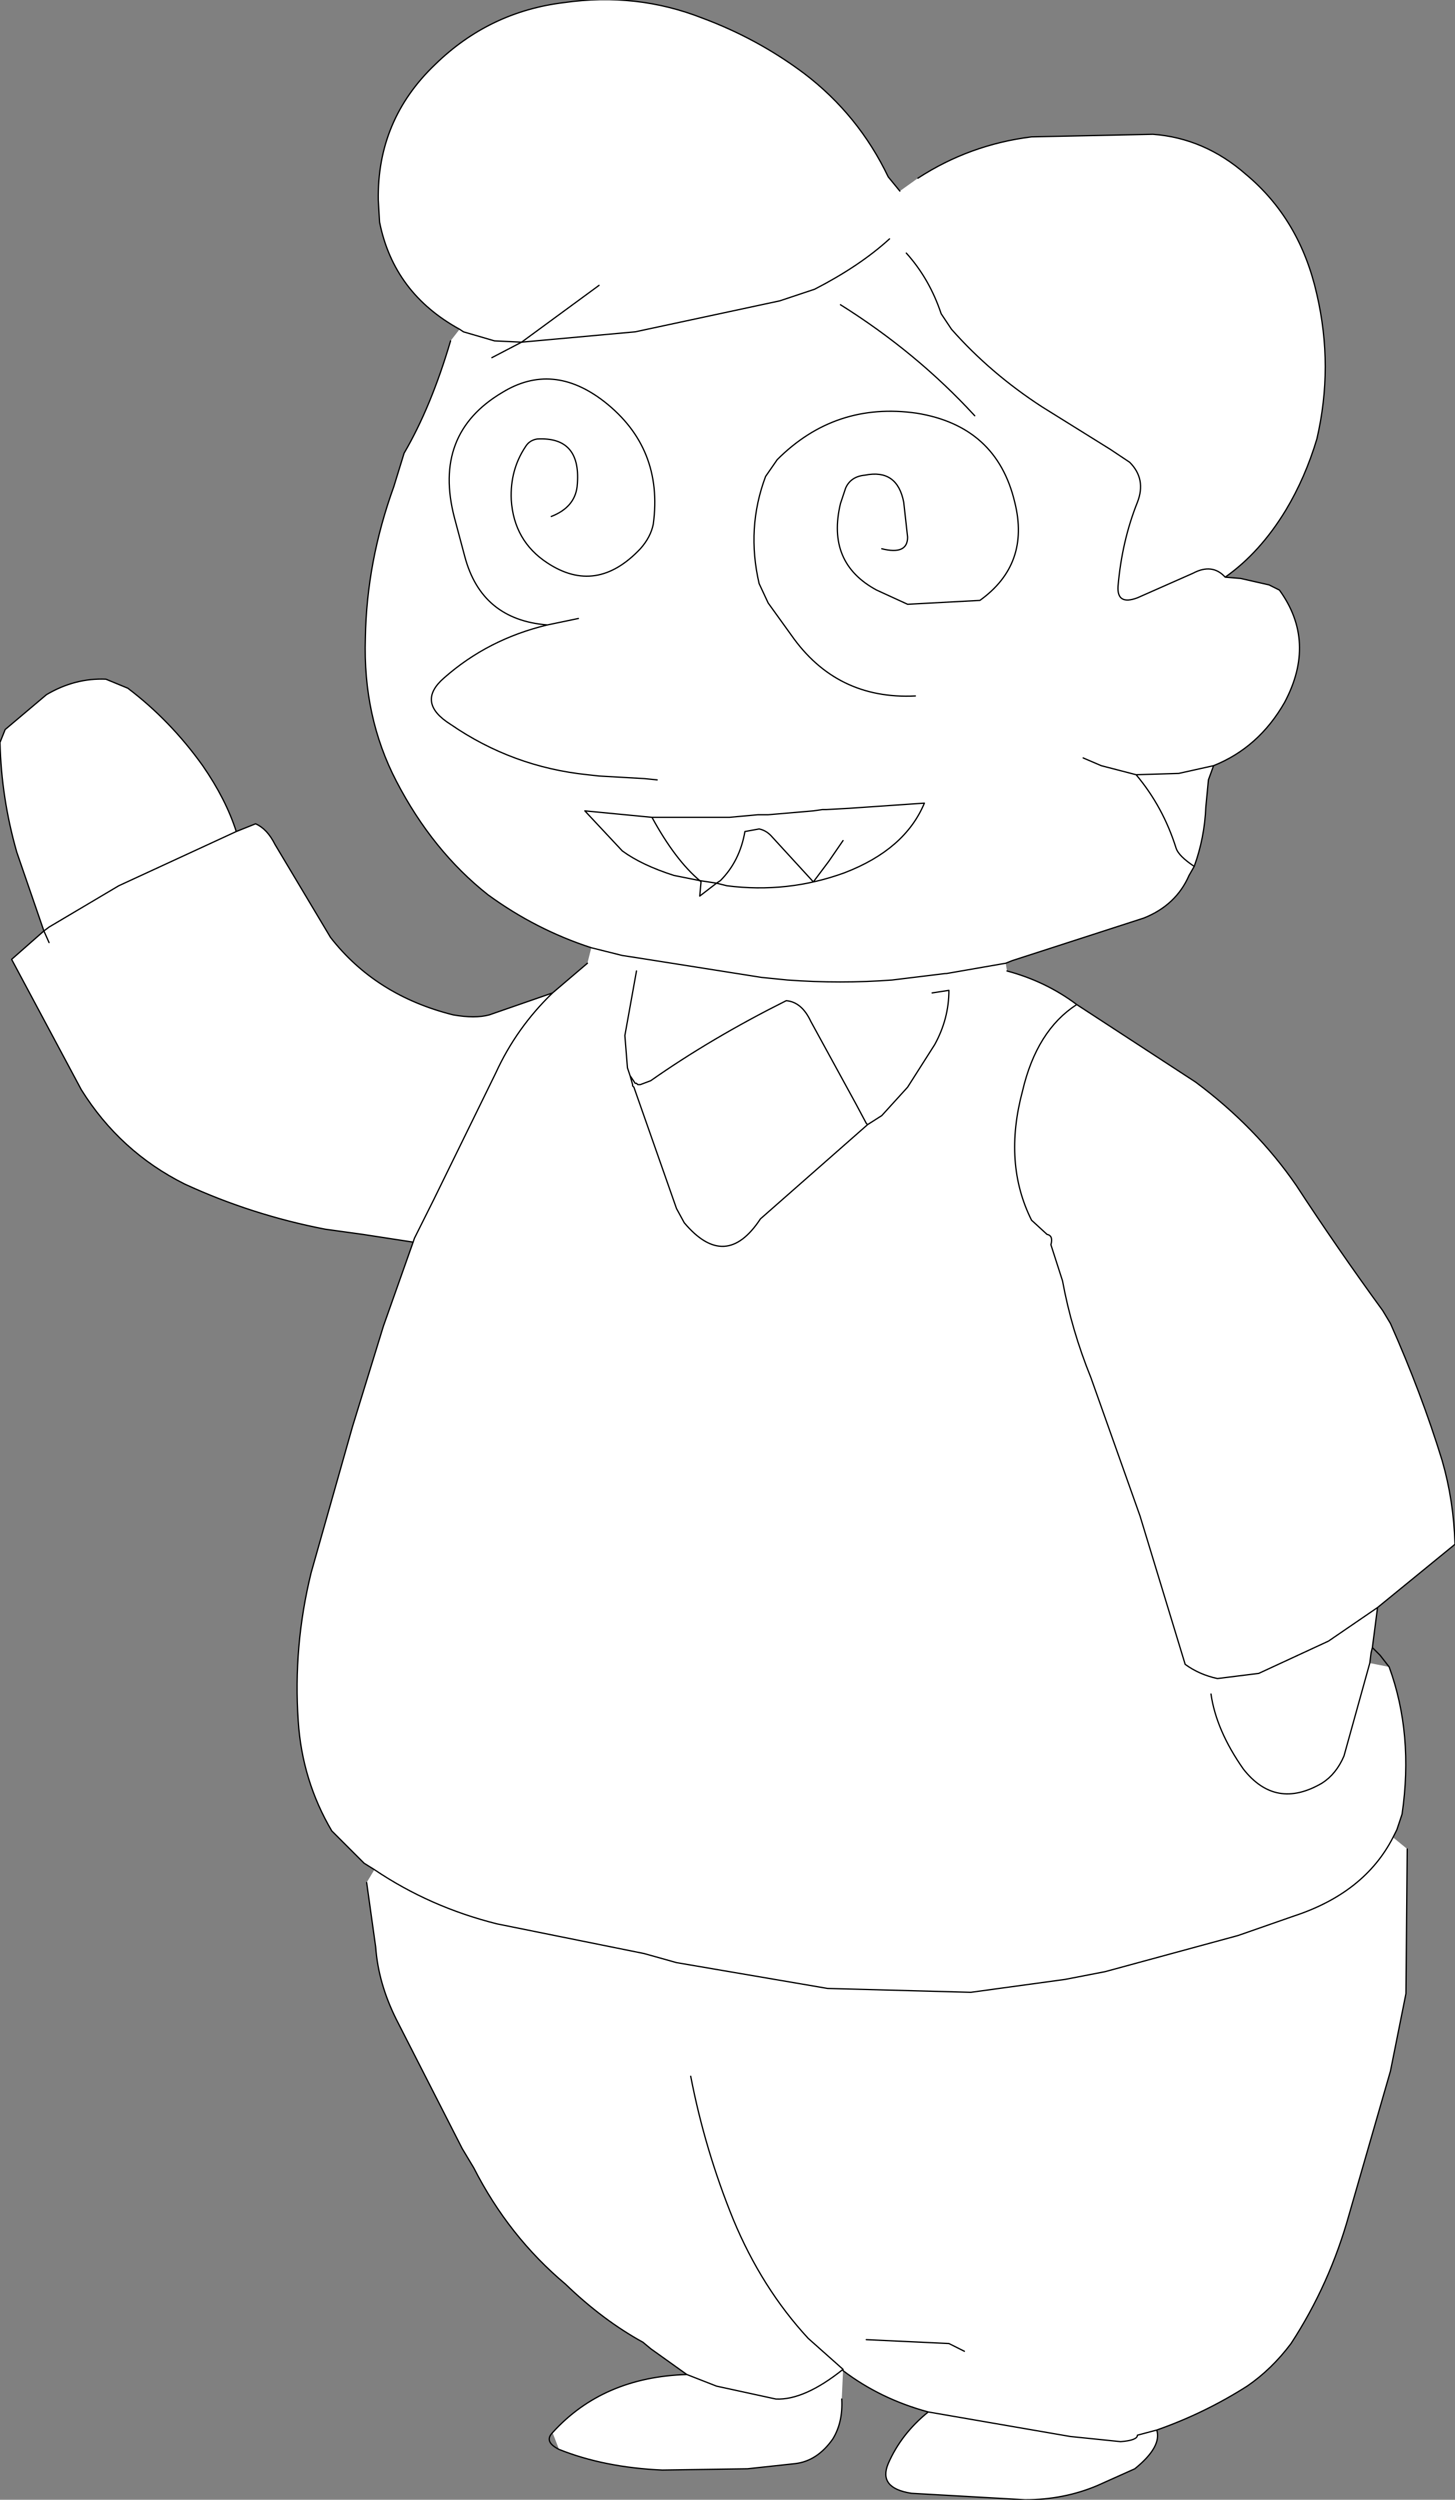<?xml version="1.0" encoding="UTF-8" standalone="no"?>
<svg xmlns:ffdec="https://www.free-decompiler.com/flash" xmlns:xlink="http://www.w3.org/1999/xlink" ffdec:objectType="shape" height="96.8px" width="56.35px" xmlns="http://www.w3.org/2000/svg">
  <rect width="100%" height="100%" fill="#808080" stroke="none"/>
  <g transform="matrix(1.0, 0.0, 0.0, 1.0, 29.9, 96.45)">
    <path d="M5.65 -89.55 Q7.65 -90.85 10.05 -91.15 L14.75 -91.25 Q16.75 -91.1 18.35 -89.7 20.45 -87.95 21.1 -85.05 21.75 -82.25 21.1 -79.45 20.65 -77.95 19.9 -76.7 18.9 -75.05 17.55 -74.1 L18.15 -74.05 19.25 -73.8 19.65 -73.6 Q21.1 -71.6 19.85 -69.25 18.85 -67.5 17.1 -66.8 L16.9 -66.25 16.8 -65.2 Q16.75 -64.0 16.35 -62.9 L16.15 -62.55 Q15.65 -61.4 14.4 -60.9 L9.3 -59.25 9.05 -59.15 9.1 -58.85 Q10.6 -58.45 11.8 -57.55 L16.4 -54.55 Q18.75 -52.8 20.3 -50.55 21.9 -48.1 23.65 -45.7 L23.95 -45.2 Q25.15 -42.5 25.95 -39.9 26.4 -38.35 26.45 -36.65 L23.45 -34.2 23.25 -32.65 23.2 -32.45 23.15 -32.05 23.9 -31.9 Q24.85 -29.3 24.4 -26.2 L24.2 -25.6 24.05 -25.3 24.6 -24.85 24.55 -19.25 23.95 -16.25 22.35 -10.7 Q21.6 -8.0 20.1 -5.7 19.35 -4.7 18.4 -4.05 16.75 -3.0 14.9 -2.35 15.1 -1.7 14.05 -0.85 L12.6 -0.2 Q11.3 0.35 9.8 0.35 L5.4 0.1 Q4.1 -0.1 4.5 -1.05 5.0 -2.2 6.05 -3.05 4.2 -3.55 2.75 -4.65 L2.7 -3.55 Q2.75 -2.65 2.35 -2.0 1.75 -1.15 0.9 -1.05 L-0.95 -0.85 -4.25 -0.8 Q-6.5 -0.9 -8.25 -1.6 L-8.5 -2.25 Q-6.55 -4.4 -3.3 -4.5 L-4.7 -5.5 -5.0 -5.75 Q-6.55 -6.6 -8.0 -8.0 -10.2 -9.85 -11.55 -12.5 L-12.0 -13.25 -14.55 -18.25 Q-15.25 -19.65 -15.35 -21.05 L-15.7 -23.55 -15.4 -24.05 -15.8 -24.3 -17.05 -25.55 Q-18.2 -27.5 -18.35 -29.8 -18.55 -32.7 -17.85 -35.55 L-16.25 -41.2 -15.05 -45.1 -13.9 -48.35 -15.85 -48.65 -17.3 -48.85 Q-20.15 -49.4 -22.75 -50.6 -25.25 -51.85 -26.75 -54.25 L-29.45 -59.3 -28.2 -60.4 -29.25 -63.45 Q-29.85 -65.55 -29.9 -67.7 L-29.7 -68.2 -28.1 -69.55 Q-27.0 -70.2 -25.8 -70.15 L-24.95 -69.8 Q-23.3 -68.55 -22.05 -66.8 -21.15 -65.5 -20.75 -64.25 L-20.0 -64.55 Q-19.55 -64.35 -19.25 -63.75 L-17.1 -60.15 Q-15.35 -57.9 -12.35 -57.15 -11.5 -57.0 -10.95 -57.15 L-8.5 -58.0 -7.15 -59.15 -7.0 -59.75 Q-9.15 -60.45 -11.0 -61.8 -13.15 -63.5 -14.55 -66.2 -15.85 -68.7 -15.75 -71.75 -15.7 -74.7 -14.65 -77.6 L-14.25 -78.9 Q-13.2 -80.7 -12.45 -83.25 L-12.1 -83.7 Q-14.65 -85.1 -15.2 -87.85 L-15.25 -88.7 Q-15.3 -91.8 -13.05 -93.95 -10.95 -96.0 -8.05 -96.35 -5.25 -96.75 -2.7 -95.75 -0.55 -94.95 1.25 -93.6 3.35 -92.0 4.5 -89.6 L4.95 -89.05 5.65 -89.55 M-9.7 -83.2 L-5.3 -83.6 0.3 -84.8 1.65 -85.25 Q3.4 -86.15 4.55 -87.2 3.4 -86.15 1.65 -85.25 L0.3 -84.8 -5.3 -83.6 -9.7 -83.2 -10.85 -82.6 -9.7 -83.2 -10.75 -83.25 -11.95 -83.6 -12.1 -83.7 -11.95 -83.6 -10.75 -83.25 -9.7 -83.2 -6.7 -85.4 -9.7 -83.2 M17.55 -74.1 Q17.05 -74.65 16.3 -74.25 L14.15 -73.3 Q13.35 -73.0 13.4 -73.75 13.55 -75.5 14.15 -77.0 14.5 -77.9 13.85 -78.55 L13.1 -79.05 10.45 -80.7 Q8.45 -82.0 6.95 -83.7 L6.55 -84.3 Q6.1 -85.65 5.2 -86.65 6.1 -85.65 6.55 -84.3 L6.95 -83.7 Q8.45 -82.0 10.45 -80.7 L13.1 -79.05 13.85 -78.55 Q14.5 -77.9 14.15 -77.0 13.55 -75.5 13.4 -73.75 13.35 -73.0 14.15 -73.3 L16.3 -74.25 Q17.05 -74.65 17.55 -74.1 M4.25 -75.2 Q5.25 -74.95 5.25 -75.65 L5.1 -77.0 Q4.85 -78.3 3.6 -78.05 3.05 -78.0 2.85 -77.55 L2.65 -76.95 Q2.1 -74.65 4.05 -73.6 L5.25 -73.05 8.05 -73.2 Q10.0 -74.6 9.4 -77.0 8.7 -79.95 5.6 -80.45 2.45 -80.9 0.2 -78.65 L-0.25 -78.0 Q-1.0 -76.0 -0.5 -73.85 L-0.15 -73.1 0.75 -71.85 Q2.5 -69.35 5.55 -69.5 2.5 -69.35 0.75 -71.85 L-0.15 -73.1 -0.5 -73.85 Q-1.0 -76.0 -0.25 -78.0 L0.2 -78.65 Q2.45 -80.9 5.6 -80.45 8.7 -79.95 9.4 -77.0 10.0 -74.6 8.05 -73.2 L5.25 -73.05 4.05 -73.6 Q2.1 -74.65 2.65 -76.95 L2.85 -77.55 Q3.05 -78.0 3.6 -78.05 4.85 -78.3 5.1 -77.0 L5.25 -75.65 Q5.25 -74.95 4.25 -75.2 M7.85 -80.35 Q5.6 -82.8 2.65 -84.65 5.6 -82.8 7.85 -80.35 M23.45 -34.2 L21.55 -32.9 18.85 -31.65 17.25 -31.45 Q16.55 -31.6 16.0 -32.0 L14.25 -37.75 12.35 -43.1 Q11.6 -44.95 11.25 -46.85 L10.8 -48.25 Q10.9 -48.6 10.65 -48.65 L10.05 -49.2 Q8.95 -51.4 9.7 -54.2 10.25 -56.55 11.8 -57.55 10.25 -56.55 9.7 -54.2 8.95 -51.4 10.05 -49.2 L10.65 -48.65 Q10.9 -48.6 10.8 -48.25 L11.25 -46.85 Q11.6 -44.95 12.35 -43.1 L14.25 -37.75 16.0 -32.0 Q16.55 -31.6 17.25 -31.45 L18.85 -31.65 21.55 -32.9 23.45 -34.2 M6.2 -58.0 L6.85 -58.1 Q6.85 -57.0 6.3 -56.0 L5.25 -54.35 4.25 -53.25 3.7 -52.9 3.65 -52.95 3.25 -53.7 1.5 -56.9 Q1.15 -57.65 0.55 -57.7 -2.35 -56.25 -4.7 -54.6 L-5.1 -54.45 -5.2 -54.45 -5.25 -54.5 -5.3 -54.5 -5.5 -54.8 -5.6 -55.1 -5.7 -56.35 -5.25 -58.85 -5.7 -56.35 -5.6 -55.1 -5.5 -54.8 -5.3 -54.5 -5.25 -54.5 -5.2 -54.45 -5.1 -54.45 -4.7 -54.6 Q-2.35 -56.25 0.55 -57.7 1.15 -57.65 1.5 -56.9 L3.25 -53.7 3.65 -52.95 3.7 -52.9 4.25 -53.25 5.25 -54.35 6.3 -56.0 Q6.85 -57.0 6.85 -58.1 L6.2 -58.0 M9.05 -59.15 L6.75 -58.75 6.7 -58.75 4.65 -58.5 Q2.65 -58.35 0.6 -58.5 L-0.4 -58.6 -5.15 -59.35 -5.8 -59.45 -7.0 -59.75 -5.8 -59.45 -5.15 -59.35 -0.4 -58.6 0.6 -58.5 Q2.65 -58.35 4.65 -58.5 L6.7 -58.75 6.75 -58.75 9.05 -59.15 M2.75 -63.9 L2.2 -63.1 1.6 -62.3 -0.05 -64.1 Q-0.25 -64.3 -0.5 -64.35 L-1.05 -64.25 Q-1.25 -63.1 -2.0 -62.35 L-2.15 -62.25 -2.8 -62.35 Q-3.75 -63.15 -4.65 -64.8 L-7.25 -65.05 -5.8 -63.5 Q-5.05 -62.95 -3.8 -62.55 L-2.8 -62.35 -2.75 -62.3 -2.8 -61.75 -2.15 -62.25 -1.75 -62.15 Q0.6 -61.85 2.8 -62.65 5.15 -63.55 5.9 -65.35 L3.0 -65.15 2.1 -65.1 1.95 -65.1 1.6 -65.05 -0.15 -64.9 -0.55 -64.9 -1.65 -64.8 -4.65 -64.8 -1.65 -64.8 -0.55 -64.9 -0.15 -64.9 1.6 -65.05 1.95 -65.1 2.1 -65.1 3.0 -65.15 5.9 -65.35 Q5.15 -63.55 2.8 -62.65 0.6 -61.85 -1.75 -62.15 L-2.15 -62.25 -2.8 -61.75 -2.75 -62.3 -2.8 -62.35 -3.8 -62.55 Q-5.05 -62.95 -5.8 -63.5 L-7.25 -65.05 -4.65 -64.8 Q-3.75 -63.15 -2.8 -62.35 L-2.15 -62.25 -2.0 -62.35 Q-1.25 -63.1 -1.05 -64.25 L-0.5 -64.35 Q-0.25 -64.3 -0.05 -64.1 L1.6 -62.3 2.2 -63.1 2.75 -63.9 M14.1 -66.45 L15.75 -66.5 17.1 -66.8 15.75 -66.5 14.1 -66.45 Q15.15 -65.2 15.65 -63.6 15.75 -63.3 16.35 -62.9 15.75 -63.3 15.65 -63.6 15.15 -65.2 14.1 -66.45 L12.75 -66.8 12.05 -67.1 12.75 -66.8 14.1 -66.45 M-8.55 -76.45 Q-7.65 -76.8 -7.55 -77.6 -7.35 -79.55 -9.1 -79.45 -9.4 -79.4 -9.55 -79.15 -10.15 -78.25 -10.1 -77.1 -10.0 -75.5 -8.7 -74.65 -6.8 -73.4 -5.1 -75.2 -4.7 -75.65 -4.6 -76.15 -4.2 -79.1 -6.5 -80.9 -8.5 -82.45 -10.45 -81.25 -13.15 -79.65 -12.3 -76.4 L-11.9 -74.9 Q-11.25 -72.45 -8.7 -72.25 -11.0 -71.7 -12.7 -70.2 -13.8 -69.25 -12.45 -68.4 -10.05 -66.75 -7.15 -66.45 L-6.7 -66.4 -4.95 -66.3 -4.45 -66.25 -4.95 -66.3 -6.7 -66.4 -7.15 -66.45 Q-10.05 -66.75 -12.45 -68.4 -13.8 -69.25 -12.7 -70.2 -11.0 -71.7 -8.7 -72.25 -11.25 -72.45 -11.9 -74.9 L-12.3 -76.4 Q-13.15 -79.65 -10.45 -81.25 -8.5 -82.45 -6.5 -80.9 -4.2 -79.1 -4.6 -76.15 -4.7 -75.65 -5.1 -75.2 -6.8 -73.4 -8.7 -74.65 -10.0 -75.5 -10.1 -77.1 -10.15 -78.25 -9.55 -79.15 -9.4 -79.4 -9.1 -79.45 -7.35 -79.55 -7.55 -77.6 -7.65 -76.8 -8.55 -76.45 M14.9 -2.35 L14.15 -2.15 Q14.15 -1.95 13.5 -1.9 L11.55 -2.1 6.05 -3.05 11.55 -2.1 13.5 -1.9 Q14.15 -1.95 14.15 -2.15 L14.9 -2.35 M7.45 -5.4 L6.85 -5.7 3.65 -5.85 6.85 -5.7 7.45 -5.4 M2.75 -4.7 Q1.25 -3.5 0.15 -3.55 L-2.15 -4.05 -3.3 -4.5 -2.15 -4.05 0.15 -3.55 Q1.25 -3.5 2.75 -4.7 L1.4 -5.9 Q-0.4 -7.85 -1.5 -10.5 -2.6 -13.2 -3.15 -16.05 -2.6 -13.2 -1.5 -10.5 -0.4 -7.85 1.4 -5.9 L2.75 -4.7 2.75 -4.65 2.75 -4.7 M24.05 -25.3 Q22.95 -23.15 20.2 -22.25 L18.05 -21.5 12.9 -20.1 11.35 -19.8 7.7 -19.3 2.15 -19.45 -3.7 -20.45 -4.95 -20.8 -10.65 -21.95 Q-13.25 -22.6 -15.4 -24.05 -13.25 -22.6 -10.65 -21.95 L-4.95 -20.8 -3.7 -20.45 2.15 -19.45 7.7 -19.3 11.35 -19.8 12.9 -20.1 18.05 -21.5 20.2 -22.25 Q22.95 -23.15 24.05 -25.3 M17.0 -30.85 Q17.2 -29.45 18.25 -27.95 19.5 -26.35 21.3 -27.4 21.85 -27.75 22.15 -28.45 L23.15 -32.05 22.15 -28.45 Q21.85 -27.75 21.3 -27.4 19.5 -26.35 18.25 -27.95 17.2 -29.45 17.0 -30.85 M3.7 -52.9 L-0.45 -49.25 Q-1.8 -47.2 -3.4 -49.1 L-3.7 -49.65 -5.35 -54.35 -5.4 -54.4 -5.4 -54.45 -5.5 -54.8 -5.4 -54.45 -5.4 -54.4 -5.35 -54.35 -3.7 -49.65 -3.4 -49.1 Q-1.8 -47.2 -0.45 -49.25 L3.7 -52.9 M-13.9 -48.35 L-13.85 -48.5 -13.1 -50.0 -10.7 -54.9 Q-9.9 -56.65 -8.5 -58.0 -9.9 -56.65 -10.7 -54.9 L-13.1 -50.0 -13.85 -48.5 -13.9 -48.35 M-8.7 -72.25 L-7.5 -72.5 -8.7 -72.25 M-28.0 -59.95 L-28.2 -60.4 -28.0 -60.55 -25.3 -62.15 -20.75 -64.25 -25.3 -62.15 -28.0 -60.55 -28.2 -60.4 -28.0 -59.95" fill="#ffffff" fill-rule="evenodd" stroke="none"/>
    <path d="M-9.7 -83.2 L-10.85 -82.6 M2.65 -84.65 Q5.6 -82.8 7.85 -80.35 M-9.7 -83.2 L-6.7 -85.4" fill="none" stroke="#000000" stroke-linecap="round" stroke-linejoin="round" stroke-width="0.05"/>
    <path d="M5.65 -89.55 Q7.65 -90.85 10.05 -91.15 L14.75 -91.25 Q16.75 -91.1 18.35 -89.7 20.45 -87.95 21.1 -85.05 21.75 -82.25 21.1 -79.45 20.65 -77.95 19.9 -76.7 18.9 -75.05 17.55 -74.1 L18.15 -74.05 19.25 -73.8 19.65 -73.6 Q21.1 -71.6 19.85 -69.25 18.85 -67.5 17.1 -66.8 L16.9 -66.25 16.8 -65.2 Q16.75 -64.0 16.35 -62.9 L16.15 -62.55 Q15.65 -61.4 14.4 -60.9 L9.3 -59.25 9.05 -59.15 6.75 -58.75 6.7 -58.75 4.65 -58.5 Q2.65 -58.35 0.6 -58.5 L-0.4 -58.6 -5.15 -59.35 -5.8 -59.45 -7.0 -59.75 Q-9.15 -60.45 -11.0 -61.8 -13.15 -63.5 -14.55 -66.2 -15.85 -68.7 -15.75 -71.75 -15.7 -74.7 -14.65 -77.6 L-14.25 -78.9 Q-13.2 -80.7 -12.45 -83.25 M9.1 -58.85 Q10.6 -58.45 11.8 -57.55 L16.4 -54.55 Q18.75 -52.8 20.3 -50.55 21.9 -48.1 23.65 -45.7 L23.95 -45.2 Q25.15 -42.5 25.95 -39.9 26.4 -38.35 26.45 -36.65 L23.45 -34.2 23.25 -32.65 23.35 -32.55 23.55 -32.35 23.9 -31.9 Q24.85 -29.3 24.4 -26.2 L24.2 -25.6 24.05 -25.3 Q22.95 -23.15 20.2 -22.25 L18.05 -21.5 12.9 -20.1 11.35 -19.8 7.7 -19.3 2.15 -19.45 -3.7 -20.45 -4.95 -20.8 -10.65 -21.95 Q-13.25 -22.6 -15.4 -24.05 L-15.8 -24.3 -17.05 -25.55 Q-18.2 -27.5 -18.35 -29.8 -18.55 -32.7 -17.85 -35.55 L-16.25 -41.2 -15.05 -45.1 -13.9 -48.35 -15.85 -48.65 -17.3 -48.85 Q-20.15 -49.4 -22.75 -50.6 -25.25 -51.85 -26.75 -54.25 L-29.45 -59.3 -28.2 -60.4 -29.25 -63.45 Q-29.85 -65.55 -29.9 -67.7 L-29.7 -68.2 -28.1 -69.55 Q-27.0 -70.2 -25.8 -70.15 L-24.95 -69.8 Q-23.3 -68.55 -22.05 -66.8 -21.15 -65.5 -20.75 -64.25 L-20.0 -64.55 Q-19.55 -64.35 -19.25 -63.75 L-17.1 -60.15 Q-15.35 -57.9 -12.35 -57.15 -11.5 -57.0 -10.95 -57.15 L-8.5 -58.0 -7.15 -59.15 M24.6 -24.85 L24.55 -19.25 23.95 -16.25 22.35 -10.7 Q21.6 -8.0 20.1 -5.7 19.35 -4.7 18.4 -4.05 16.75 -3.0 14.9 -2.35 15.1 -1.7 14.05 -0.85 L12.6 -0.2 Q11.3 0.35 9.8 0.35 L5.4 0.1 Q4.1 -0.1 4.5 -1.05 5.0 -2.2 6.05 -3.05 4.2 -3.55 2.75 -4.65 L2.75 -4.7 1.4 -5.9 Q-0.4 -7.85 -1.5 -10.5 -2.6 -13.2 -3.15 -16.05 M2.7 -3.55 Q2.75 -2.65 2.35 -2.0 1.75 -1.15 0.9 -1.05 L-0.95 -0.85 -4.25 -0.8 Q-6.5 -0.9 -8.25 -1.6 -8.85 -1.9 -8.5 -2.25 -6.55 -4.4 -3.3 -4.5 L-4.7 -5.5 -5.0 -5.75 Q-6.55 -6.6 -8.0 -8.0 -10.2 -9.85 -11.55 -12.5 L-12.0 -13.25 -14.55 -18.25 Q-15.25 -19.65 -15.35 -21.05 L-15.7 -23.55 M-12.1 -83.7 Q-14.65 -85.1 -15.2 -87.85 L-15.25 -88.7 Q-15.3 -91.8 -13.05 -93.95 -10.95 -96.0 -8.05 -96.35 -5.25 -96.75 -2.7 -95.75 -0.55 -94.95 1.25 -93.6 3.35 -92.0 4.5 -89.6 L4.95 -89.05 M5.2 -86.65 Q6.1 -85.65 6.55 -84.3 L6.95 -83.7 Q8.45 -82.0 10.45 -80.7 L13.1 -79.05 13.85 -78.55 Q14.5 -77.9 14.15 -77.0 13.55 -75.5 13.4 -73.75 13.35 -73.0 14.15 -73.3 L16.3 -74.25 Q17.05 -74.65 17.55 -74.1 M4.55 -87.2 Q3.4 -86.15 1.65 -85.25 L0.3 -84.8 -5.3 -83.6 -9.7 -83.2 -10.75 -83.25 -11.95 -83.6 -12.1 -83.7 M5.55 -69.5 Q2.5 -69.35 0.75 -71.85 L-0.15 -73.1 -0.5 -73.85 Q-1.0 -76.0 -0.25 -78.0 L0.2 -78.65 Q2.45 -80.9 5.6 -80.45 8.7 -79.95 9.4 -77.0 10.0 -74.6 8.05 -73.2 L5.25 -73.05 4.05 -73.6 Q2.1 -74.65 2.65 -76.95 L2.85 -77.55 Q3.05 -78.0 3.6 -78.05 4.85 -78.3 5.1 -77.0 L5.25 -75.65 Q5.25 -74.95 4.25 -75.2 M16.35 -62.9 Q15.75 -63.3 15.65 -63.6 15.15 -65.2 14.1 -66.45 L12.75 -66.8 12.05 -67.1 M17.1 -66.8 L15.75 -66.5 14.1 -66.45 M2.1 -65.1 L3.0 -65.15 5.9 -65.35 Q5.15 -63.55 2.8 -62.65 0.6 -61.85 -1.75 -62.15 L-2.15 -62.25 -2.8 -61.75 -2.75 -62.3 -2.8 -62.35 -3.8 -62.55 Q-5.05 -62.95 -5.8 -63.5 L-7.25 -65.05 -4.65 -64.8 -1.65 -64.8 -0.55 -64.9 -0.15 -64.9 1.6 -65.05 1.95 -65.1 2.1 -65.1 M-4.65 -64.8 Q-3.75 -63.15 -2.8 -62.35 L-2.15 -62.25 -2.0 -62.35 Q-1.25 -63.1 -1.05 -64.25 L-0.5 -64.35 Q-0.25 -64.3 -0.05 -64.1 L1.6 -62.3 2.2 -63.1 2.75 -63.9 M-5.25 -58.85 L-5.7 -56.35 -5.6 -55.1 -5.5 -54.8 -5.3 -54.5 -5.25 -54.5 -5.2 -54.45 -5.1 -54.45 -4.7 -54.6 Q-2.35 -56.25 0.55 -57.7 1.15 -57.65 1.5 -56.9 L3.25 -53.7 3.65 -52.95 3.7 -52.9 4.25 -53.25 5.25 -54.35 6.3 -56.0 Q6.85 -57.0 6.85 -58.1 L6.2 -58.0 M11.8 -57.55 Q10.25 -56.55 9.7 -54.2 8.95 -51.4 10.05 -49.2 L10.65 -48.65 Q10.9 -48.6 10.8 -48.25 L11.25 -46.85 Q11.6 -44.95 12.35 -43.1 L14.25 -37.75 16.0 -32.0 Q16.55 -31.6 17.25 -31.45 L18.85 -31.65 21.55 -32.9 23.45 -34.2 M23.25 -32.65 L23.2 -32.45 23.15 -32.05 22.15 -28.45 Q21.85 -27.75 21.3 -27.4 19.5 -26.35 18.25 -27.95 17.2 -29.45 17.0 -30.85 M-3.3 -4.5 L-2.15 -4.05 0.15 -3.55 Q1.25 -3.5 2.75 -4.7 M3.65 -5.85 L6.85 -5.7 7.45 -5.4 M6.05 -3.05 L11.55 -2.1 13.5 -1.9 Q14.15 -1.95 14.15 -2.15 L14.9 -2.35 M-4.45 -66.25 L-4.95 -66.3 -6.7 -66.4 -7.15 -66.45 Q-10.05 -66.75 -12.45 -68.4 -13.8 -69.25 -12.7 -70.2 -11.0 -71.7 -8.7 -72.25 -11.25 -72.45 -11.9 -74.9 L-12.3 -76.4 Q-13.15 -79.65 -10.45 -81.25 -8.5 -82.45 -6.5 -80.9 -4.2 -79.1 -4.6 -76.15 -4.7 -75.65 -5.1 -75.2 -6.8 -73.4 -8.7 -74.65 -10.0 -75.5 -10.1 -77.1 -10.15 -78.25 -9.55 -79.15 -9.4 -79.4 -9.1 -79.45 -7.35 -79.55 -7.55 -77.6 -7.65 -76.8 -8.55 -76.45 M-20.75 -64.25 L-25.3 -62.15 -28.0 -60.55 -28.2 -60.4 -28.0 -59.95 M-7.5 -72.5 L-8.7 -72.25 M-8.5 -58.0 Q-9.9 -56.65 -10.7 -54.9 L-13.1 -50.0 -13.85 -48.5 -13.9 -48.35 M-5.5 -54.8 L-5.4 -54.45 -5.4 -54.4 -5.35 -54.35 -3.7 -49.65 -3.4 -49.1 Q-1.8 -47.2 -0.45 -49.25 L3.7 -52.9" fill="none" stroke="#000000" stroke-linecap="round" stroke-linejoin="round" stroke-width="0.05"/>
  </g>
</svg>
